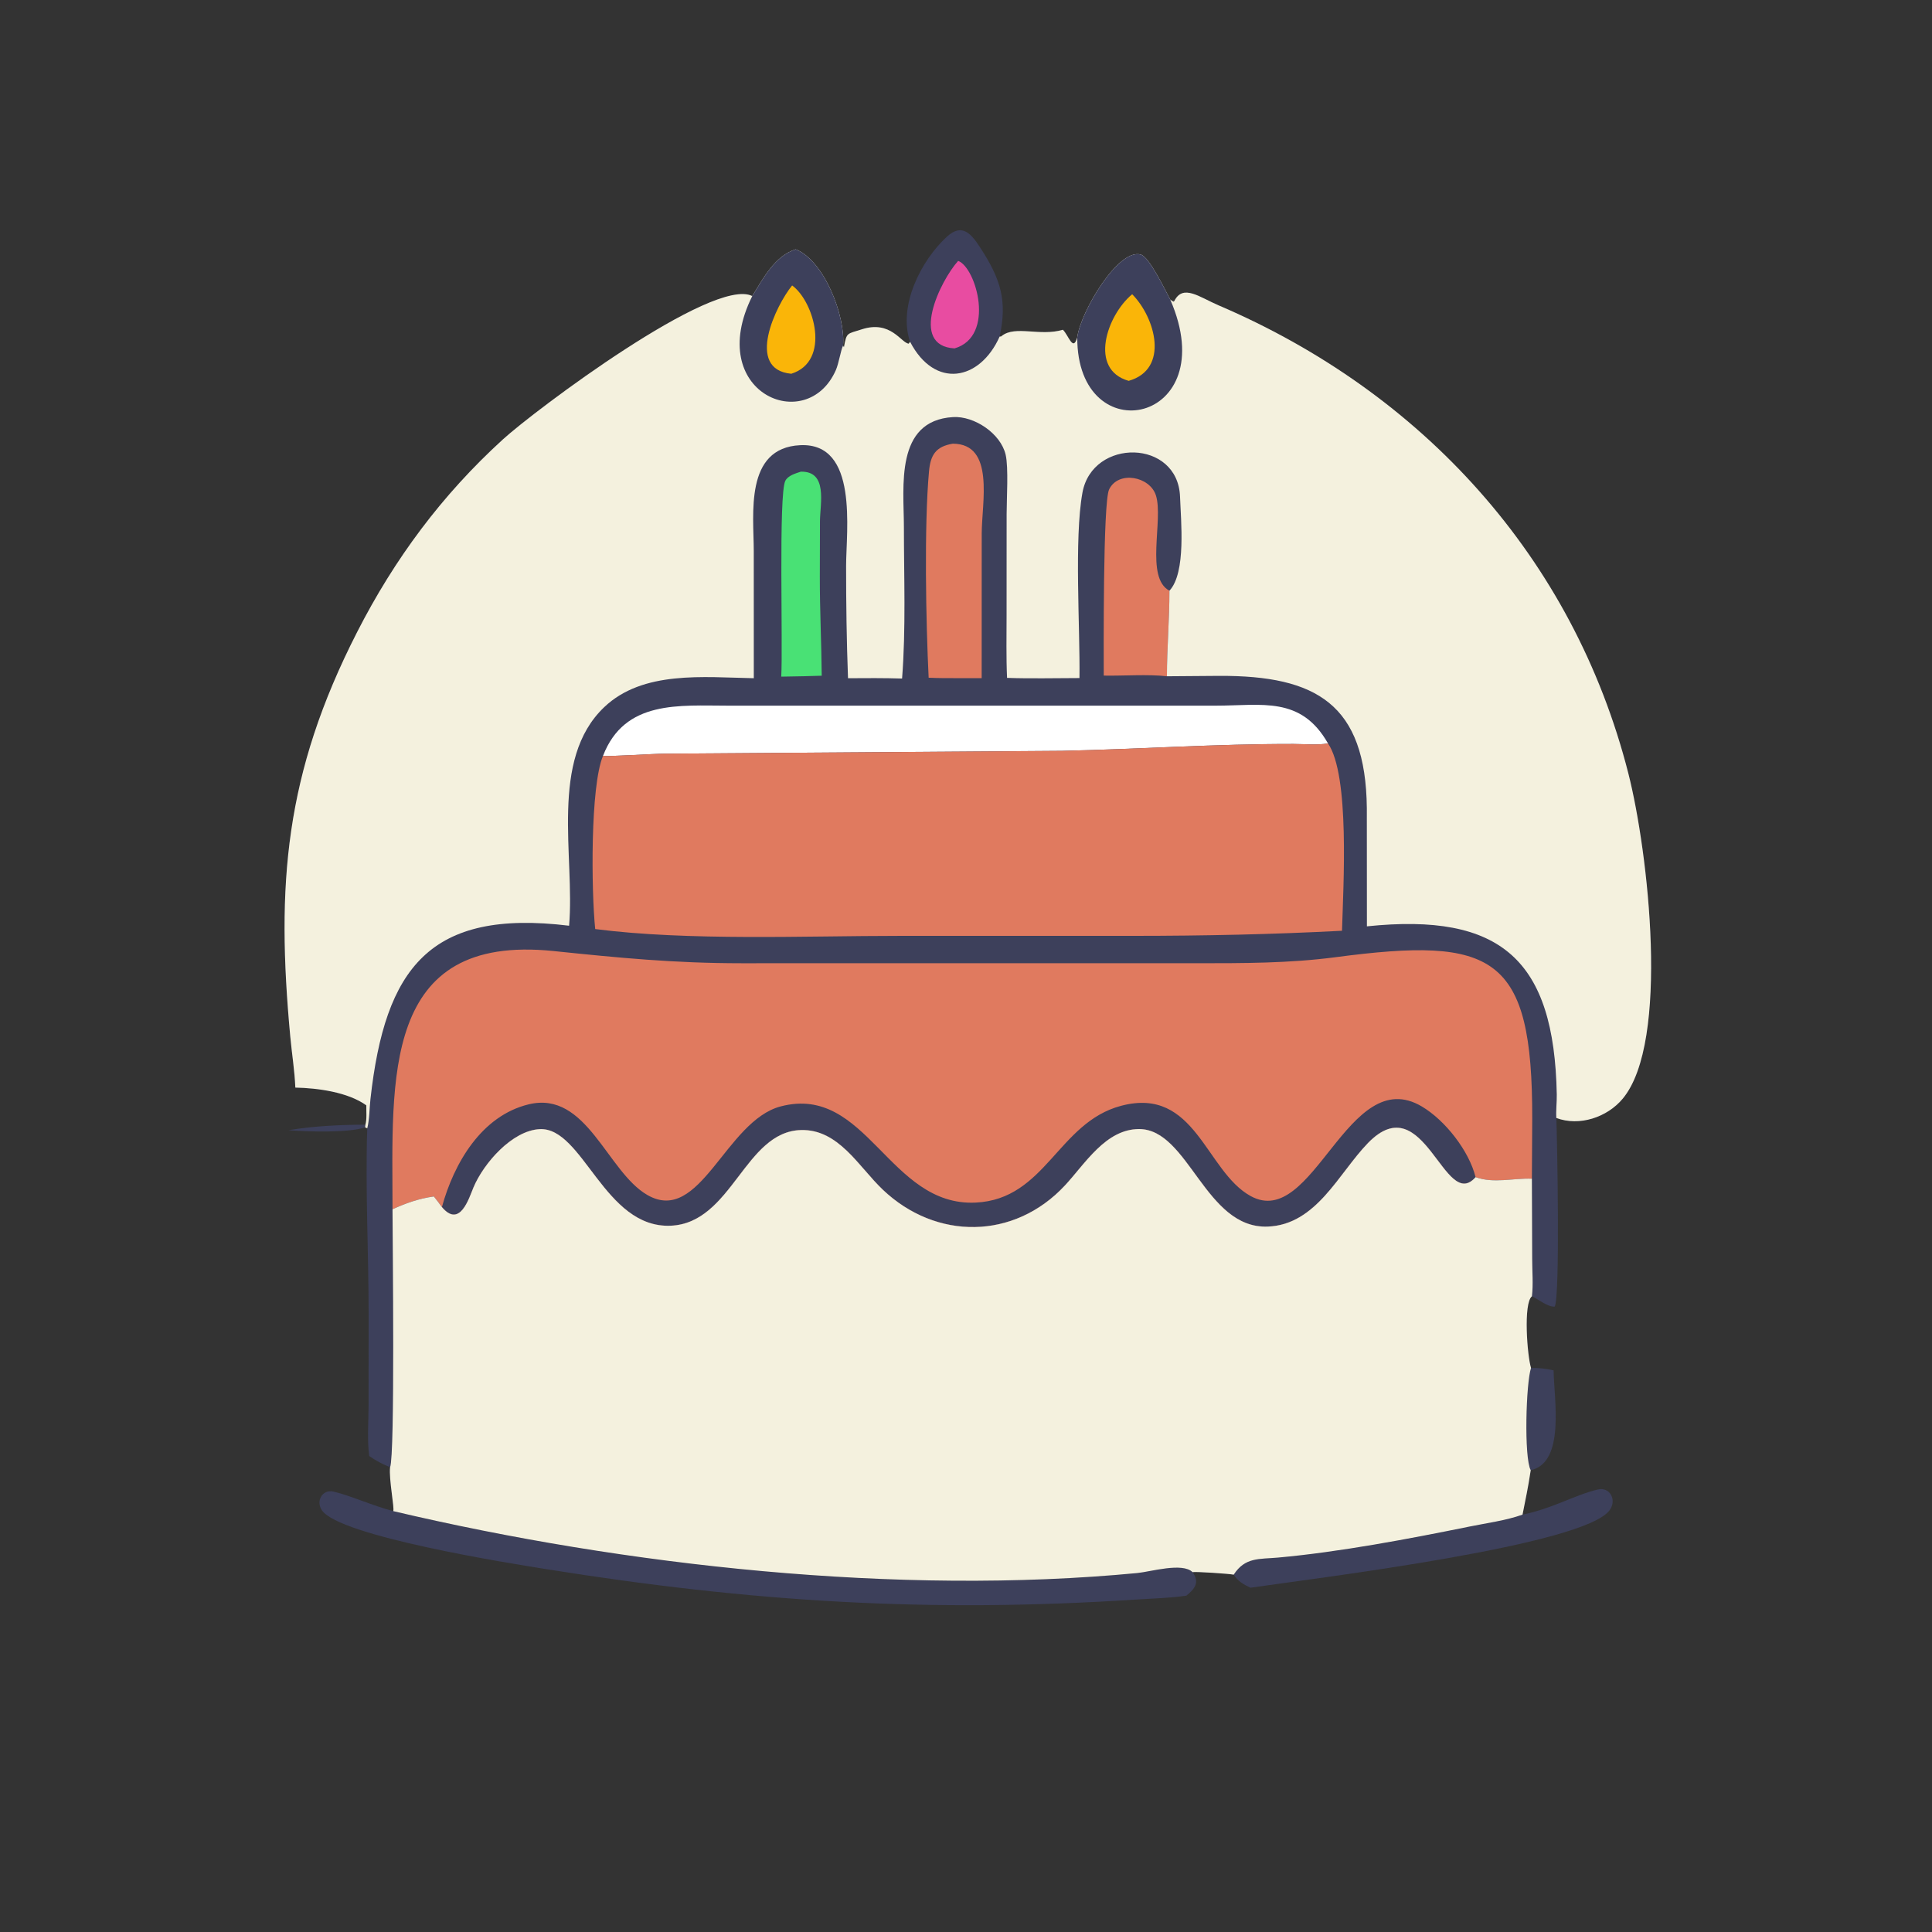 <?xml version="1.0" encoding="utf-8" ?>
<svg xmlns="http://www.w3.org/2000/svg" xmlns:xlink="http://www.w3.org/1999/xlink" width="1024" height="1024">
	<rect width="100%" height="100%" fill="#333333" stroke="none"/>
	<path fill="#3D405B" transform="scale(1.6 1.6)" d="M95.569 374.388C104.06 373 112.466 372.601 121.052 372.56L120.95 373.45C115.566 375.322 101.571 374.905 95.569 374.388Z"/>
	<path fill="#3D405B" transform="scale(1.6 1.6)" d="M507.175 453.162C509.678 453.092 512.202 453.406 514.646 453.939C514.772 463.443 518.604 484.464 507.071 487.03C504.797 482.777 505.515 458.043 507.175 453.162Z"/>
	<path fill="#3D405B" transform="scale(1.6 1.6)" d="M504.356 501.744C514.411 499.691 521.663 495.222 529.251 493.425C533.335 492.458 535.569 496.826 533.313 500.14C525.334 511.854 438.223 522.487 414.263 525.949C412.011 524.939 410.033 523.794 408.681 521.632C412.448 515.791 417.105 516.531 423.351 515.97C443.667 514.144 466.758 509.769 486.706 505.71C492.452 504.541 498.839 503.7 504.356 501.744Z"/>
	<path fill="#3D405B" transform="scale(1.6 1.6)" d="M301.474 113.214C297.418 101.421 305.099 86.242 313.707 78.377C318.796 73.726 321.83 77.56 324.848 82.225C331.432 92.405 333.752 99.543 331.146 111.488C324.574 126.193 309.65 128.937 301.474 113.214Z"/>
	<path fill="#E84CA1" transform="scale(1.6 1.6)" d="M317.399 86.422C323.371 88.586 329.909 111.434 316.202 115.412C301.003 114.549 311.452 93.037 317.399 86.422Z"/>
	<path fill="#3D405B" transform="scale(1.6 1.6)" d="M392.984 528.589C387.526 529.392 381.845 529.512 376.336 529.872C307.849 534.342 249.162 530.716 180.822 519.778C169.26 517.928 112.435 508.965 106.614 500.276C104.562 497.214 106.797 493.283 110.442 494.103C115.704 495.286 123.679 498.866 130.248 500.575C207.167 518.701 297.767 528.664 376.795 521.085C381.1 520.672 391.7 517.481 395.042 520.791C397.447 524.081 395.912 526.261 392.984 528.589Z"/>
	<path fill="#3D405B" transform="scale(1.6 1.6)" d="M249.199 98.074C252.792 92.238 256.692 84.787 263.581 82.591C272.997 86.289 280.116 104.619 279.275 114.491L279.564 115.033C280.489 109.971 280.521 110.705 285.492 109.092C295.081 105.98 298.517 113.624 301.025 113.846L301.474 113.214C309.65 128.937 324.574 126.193 331.146 111.488C331.727 111.474 331.477 111.573 331.865 111.266C336.374 107.704 344.508 111.509 352.089 109.239C353.976 111.015 355.459 116.697 356.855 111.773C357.908 103.384 370.494 82.085 377.928 84.341C380.801 85.212 386.039 96.285 387.676 99.274L388.752 99.958L388.888 99.854L388.449 99.768L388.982 99.776C391.843 93.957 397.284 98.42 403.697 101.162C470.99 129.938 521.159 184.53 539.42 256.246C545.99 282.052 553.264 345.156 537.526 363.977C532.377 370.135 523.198 373.202 515.556 370.346C515.82 376.756 516.855 429.448 515.025 432.818C512.677 433.029 509.598 430.361 507.469 429.411C504.542 431.739 505.943 449.339 507.175 453.162C505.515 458.043 504.797 482.777 507.071 487.03L507.026 487.307C506.112 493.362 505.446 496.105 504.356 501.744C498.839 503.7 492.452 504.541 486.706 505.71C466.758 509.769 443.667 514.144 423.351 515.97C417.105 516.531 412.448 515.791 408.681 521.632C407.408 521.326 396.032 520.562 395.042 520.791C391.7 517.481 381.1 520.672 376.795 521.085C297.767 528.664 207.167 518.701 130.248 500.575C130.777 499.803 128.756 489.974 129.227 486.04C126.708 485.03 124.531 483.883 122.311 482.325C121.59 476.86 122.083 471.129 122.094 465.612L122.114 435.244C122.119 415.37 120.981 393.299 121.662 373.767L120.95 373.45L121.052 372.56C121.575 370.738 121.308 368.087 121.346 366.157C115.251 361.758 105.15 360.423 97.833 360.277C97.604 354.678 96.69 349.067 96.169 343.484C91.46 293.051 94.287 256.39 118.327 209.337C130.737 185.048 146.41 163.962 166.594 145.556C177.133 135.947 236.319 91.492 249.199 98.074Z"/>
	<path fill="#49E175" transform="scale(1.6 1.6)" d="M265.281 156.247C274.256 156.042 271.693 166.647 271.623 172.651L271.579 191.02C271.558 201.967 272.114 212.895 272.206 223.84L266.282 224.01L258.795 224.145C259.393 214.173 257.857 163.732 260.15 159.27C261.054 157.51 263.53 156.829 265.281 156.247Z"/>
	<path fill="#E07A5F" transform="scale(1.6 1.6)" d="M365.631 223.8C365.636 216.802 365.331 166.409 367.412 162.125C370.488 155.791 380.932 157.81 382.922 164.128C385.463 172.195 379.254 191.378 387.391 195.679C387.396 205.284 386.558 214.774 386.555 224.022C380.267 223.296 372.14 223.924 365.631 223.8Z"/>
	<path fill="#E07A5F" transform="scale(1.6 1.6)" d="M315.621 146.976C329.675 147.009 325.206 166.575 325.206 176.809L325.191 224.65L317.422 224.643C314.15 224.662 310.897 224.647 307.627 224.507C306.729 206.277 306.105 174.092 307.75 156.101C308.24 150.744 309.968 147.909 315.621 146.976Z"/>
	<path fill="white" transform="scale(1.6 1.6)" d="M199.758 250.374C206.933 231.801 225.076 233.766 241.305 233.76L402.747 233.76C418.007 233.754 430.955 230.496 439.916 246.269C436.348 246.877 432.149 246.455 428.516 246.449C402.881 246.406 377.467 248.163 351.874 248.725L220.265 249.663C216.762 249.658 200.967 250.713 199.758 250.374Z"/>
	<path fill="#E07A5F" transform="scale(1.6 1.6)" d="M439.916 246.269C447.187 256.824 444.992 293.348 444.557 308.328C421.543 309.535 398.604 310.014 375.555 310.017L297.977 310.021C266.816 310.019 227.979 311.724 197.171 307.764C195.878 295.165 195.502 260.55 199.758 250.374C200.967 250.713 216.762 249.658 220.265 249.663L351.874 248.725C377.467 248.163 402.881 246.406 428.516 246.449C432.149 246.455 436.348 246.877 439.916 246.269Z"/>
	<path fill="#E07A5F" transform="scale(1.6 1.6)" d="M130.024 400.584C130.018 357.712 126.198 309.12 183.431 315.051C205.076 317.294 223.298 319.085 245.553 319.087L396.102 319.085C411.656 319.084 427.025 319.119 442.494 317.076C495.052 310.135 507.665 316.445 507.572 370.56L507.458 390.463C501.256 390.218 494.823 392.122 488.806 389.947C478.477 401.802 471.825 359.496 453.202 378.604C443.465 388.596 436.118 405.733 419.935 406.327C399.204 407.088 393.795 374.036 377.352 374.019C366.27 374.007 359.441 385.543 352.755 392.717C335.935 410.765 310.109 410.889 292.441 394.102C284.427 386.488 277.818 374.013 265.338 374.344C246.648 374.839 242.542 405.155 222.191 406.034C200.177 406.986 193.157 373.362 178.804 374.045C169.7 374.478 160.236 385.284 156.844 393.357C155.374 396.853 152.376 406.973 146.387 399.867C145.545 398.651 144.624 397.504 143.705 396.346C138.729 397.049 134.597 398.514 130.024 400.584Z"/>
	<path fill="#3D405B" transform="scale(1.6 1.6)" d="M146.387 399.867C150.369 385.343 159.482 369.589 175.173 365.818C194.391 361.2 201.057 388.11 214.42 395.843C231.962 405.993 240.328 371.289 258.631 366.505C287.178 359.042 294.396 399.735 323.195 398.374C346.458 397.274 350.428 371.86 371.381 366.311C396.067 359.772 399.348 387.996 414.292 396.209C435.111 407.65 446.431 351.985 470.988 366.526C478.718 371.103 486.628 381.198 488.806 389.947C478.477 401.802 471.825 359.496 453.202 378.604C443.465 388.596 436.118 405.733 419.935 406.327C399.204 407.088 393.795 374.036 377.352 374.019C366.27 374.007 359.441 385.543 352.755 392.717C335.935 410.765 310.109 410.889 292.441 394.102C284.427 386.488 277.818 374.013 265.338 374.344C246.648 374.839 242.542 405.155 222.191 406.034C200.177 406.986 193.157 373.362 178.804 374.045C169.7 374.478 160.236 385.284 156.844 393.357C155.374 396.853 152.376 406.973 146.387 399.867Z"/>
	<path fill="#F4F1DE" transform="scale(1.6 1.6)" d="M146.387 399.867C152.376 406.973 155.374 396.853 156.844 393.357C160.236 385.284 169.7 374.478 178.804 374.045C193.157 373.362 200.177 406.986 222.191 406.034C242.542 405.155 246.648 374.839 265.338 374.344C277.818 374.013 284.427 386.488 292.441 394.102C310.109 410.889 335.935 410.765 352.755 392.717C359.441 385.543 366.27 374.007 377.352 374.019C393.795 374.036 399.204 407.088 419.935 406.327C436.118 405.733 443.465 388.596 453.202 378.604C471.825 359.496 478.477 401.802 488.806 389.947C494.823 392.122 501.256 390.218 507.458 390.463L507.557 417.167C507.559 421.128 507.941 425.509 507.469 429.411C504.542 431.739 505.943 449.339 507.175 453.162C505.515 458.043 504.797 482.777 507.071 487.03L507.026 487.307C506.112 493.362 505.446 496.105 504.356 501.744C498.839 503.7 492.452 504.541 486.706 505.71C466.758 509.769 443.667 514.144 423.351 515.97C417.105 516.531 412.448 515.791 408.681 521.632C407.408 521.326 396.032 520.562 395.042 520.791C391.7 517.481 381.1 520.672 376.795 521.085C297.767 528.664 207.167 518.701 130.248 500.575C130.777 499.803 128.756 489.974 129.227 486.04C130.878 482.063 130.059 411.259 130.024 400.584C134.597 398.514 138.729 397.049 143.705 396.346C144.624 397.504 145.545 398.651 146.387 399.867Z"/>
	<path fill="#F4F1DE" transform="scale(1.6 1.6)" d="M249.199 98.074C252.792 92.238 256.692 84.787 263.581 82.591C272.997 86.289 280.116 104.619 279.275 114.491L279.564 115.033C280.489 109.971 280.521 110.705 285.492 109.092C295.081 105.98 298.517 113.624 301.025 113.846L301.474 113.214C309.65 128.937 324.574 126.193 331.146 111.488C331.727 111.474 331.477 111.573 331.865 111.266C336.374 107.704 344.508 111.509 352.089 109.239C353.976 111.015 355.459 116.697 356.855 111.773C357.908 103.384 370.494 82.085 377.928 84.341C380.801 85.212 386.039 96.285 387.676 99.274L388.752 99.958L388.888 99.854L388.449 99.768L388.982 99.776C391.843 93.957 397.284 98.42 403.697 101.162C470.99 129.938 521.159 184.53 539.42 256.246C545.99 282.052 553.264 345.156 537.526 363.977C532.377 370.135 523.198 373.202 515.556 370.346C515.388 367.809 515.749 365.143 515.701 362.577C514.872 317.918 497.228 302.25 452.808 306.862L452.781 267.711C452.414 233.266 436.081 223.788 403.99 223.889L386.555 224.022C386.558 214.774 387.396 205.284 387.391 195.679C392.976 189.721 391.174 172.429 390.906 164.601C390.25 145.404 361.883 145.03 358.575 163.197C355.795 178.468 357.821 208.031 357.588 224.617C349.613 224.621 341.568 224.84 333.601 224.556C333.288 217.595 333.441 210.588 333.443 203.621L333.459 170.229C333.462 165.395 334.118 154.85 333.135 150.634C331.484 143.554 322.712 137.746 315.701 138.165C296.343 139.323 299.425 161.306 299.428 174.488C299.432 191.175 300.119 208.143 298.826 224.776C292.854 224.586 286.888 224.628 280.914 224.669C280.448 212.259 280.281 199.935 280.282 187.519C280.283 175.739 284.474 146.549 265.084 147.474C246.54 148.359 249.695 170.436 249.694 182.546L249.706 224.668C233.166 224.36 212.98 222.029 200.133 234.272C181.852 251.694 190.489 283.646 188.521 306.658C142.392 301.04 127.559 320.57 122.718 364.075C122.366 367.244 122.414 370.677 121.662 373.767L120.95 373.45L121.052 372.56C121.575 370.738 121.308 368.087 121.346 366.157C115.251 361.758 105.15 360.423 97.833 360.277C97.604 354.678 96.69 349.067 96.169 343.484C91.46 293.051 94.287 256.39 118.327 209.337C130.737 185.048 146.41 163.962 166.594 145.556C177.133 135.947 236.319 91.492 249.199 98.074Z"/>
	<path fill="#3D405B" transform="scale(1.6 1.6)" d="M249.199 98.074C252.792 92.238 256.692 84.787 263.581 82.591C272.997 86.289 280.116 104.619 279.275 114.491C278.534 115.918 277.866 120.385 276.882 122.615C267.229 144.497 233.273 130.024 249.199 98.074Z"/>
	<path fill="#FAB508" transform="scale(1.6 1.6)" d="M262.406 94.561C269.743 99.887 275.332 119.665 262.126 123.812C246.734 122.381 257.105 101.016 262.406 94.561Z"/>
	<path fill="#3D405B" transform="scale(1.6 1.6)" d="M356.855 111.773C357.908 103.384 370.494 82.085 377.928 84.341C380.801 85.212 386.039 96.285 387.676 99.274C405.516 140.402 356.749 150.29 356.855 111.773Z"/>
	<path fill="#FAB508" transform="scale(1.6 1.6)" d="M375.048 97.468C382.706 105.173 387.503 122.275 373.887 126.162C360.587 122.408 366.603 104.5 375.048 97.468Z"/>
</svg>

